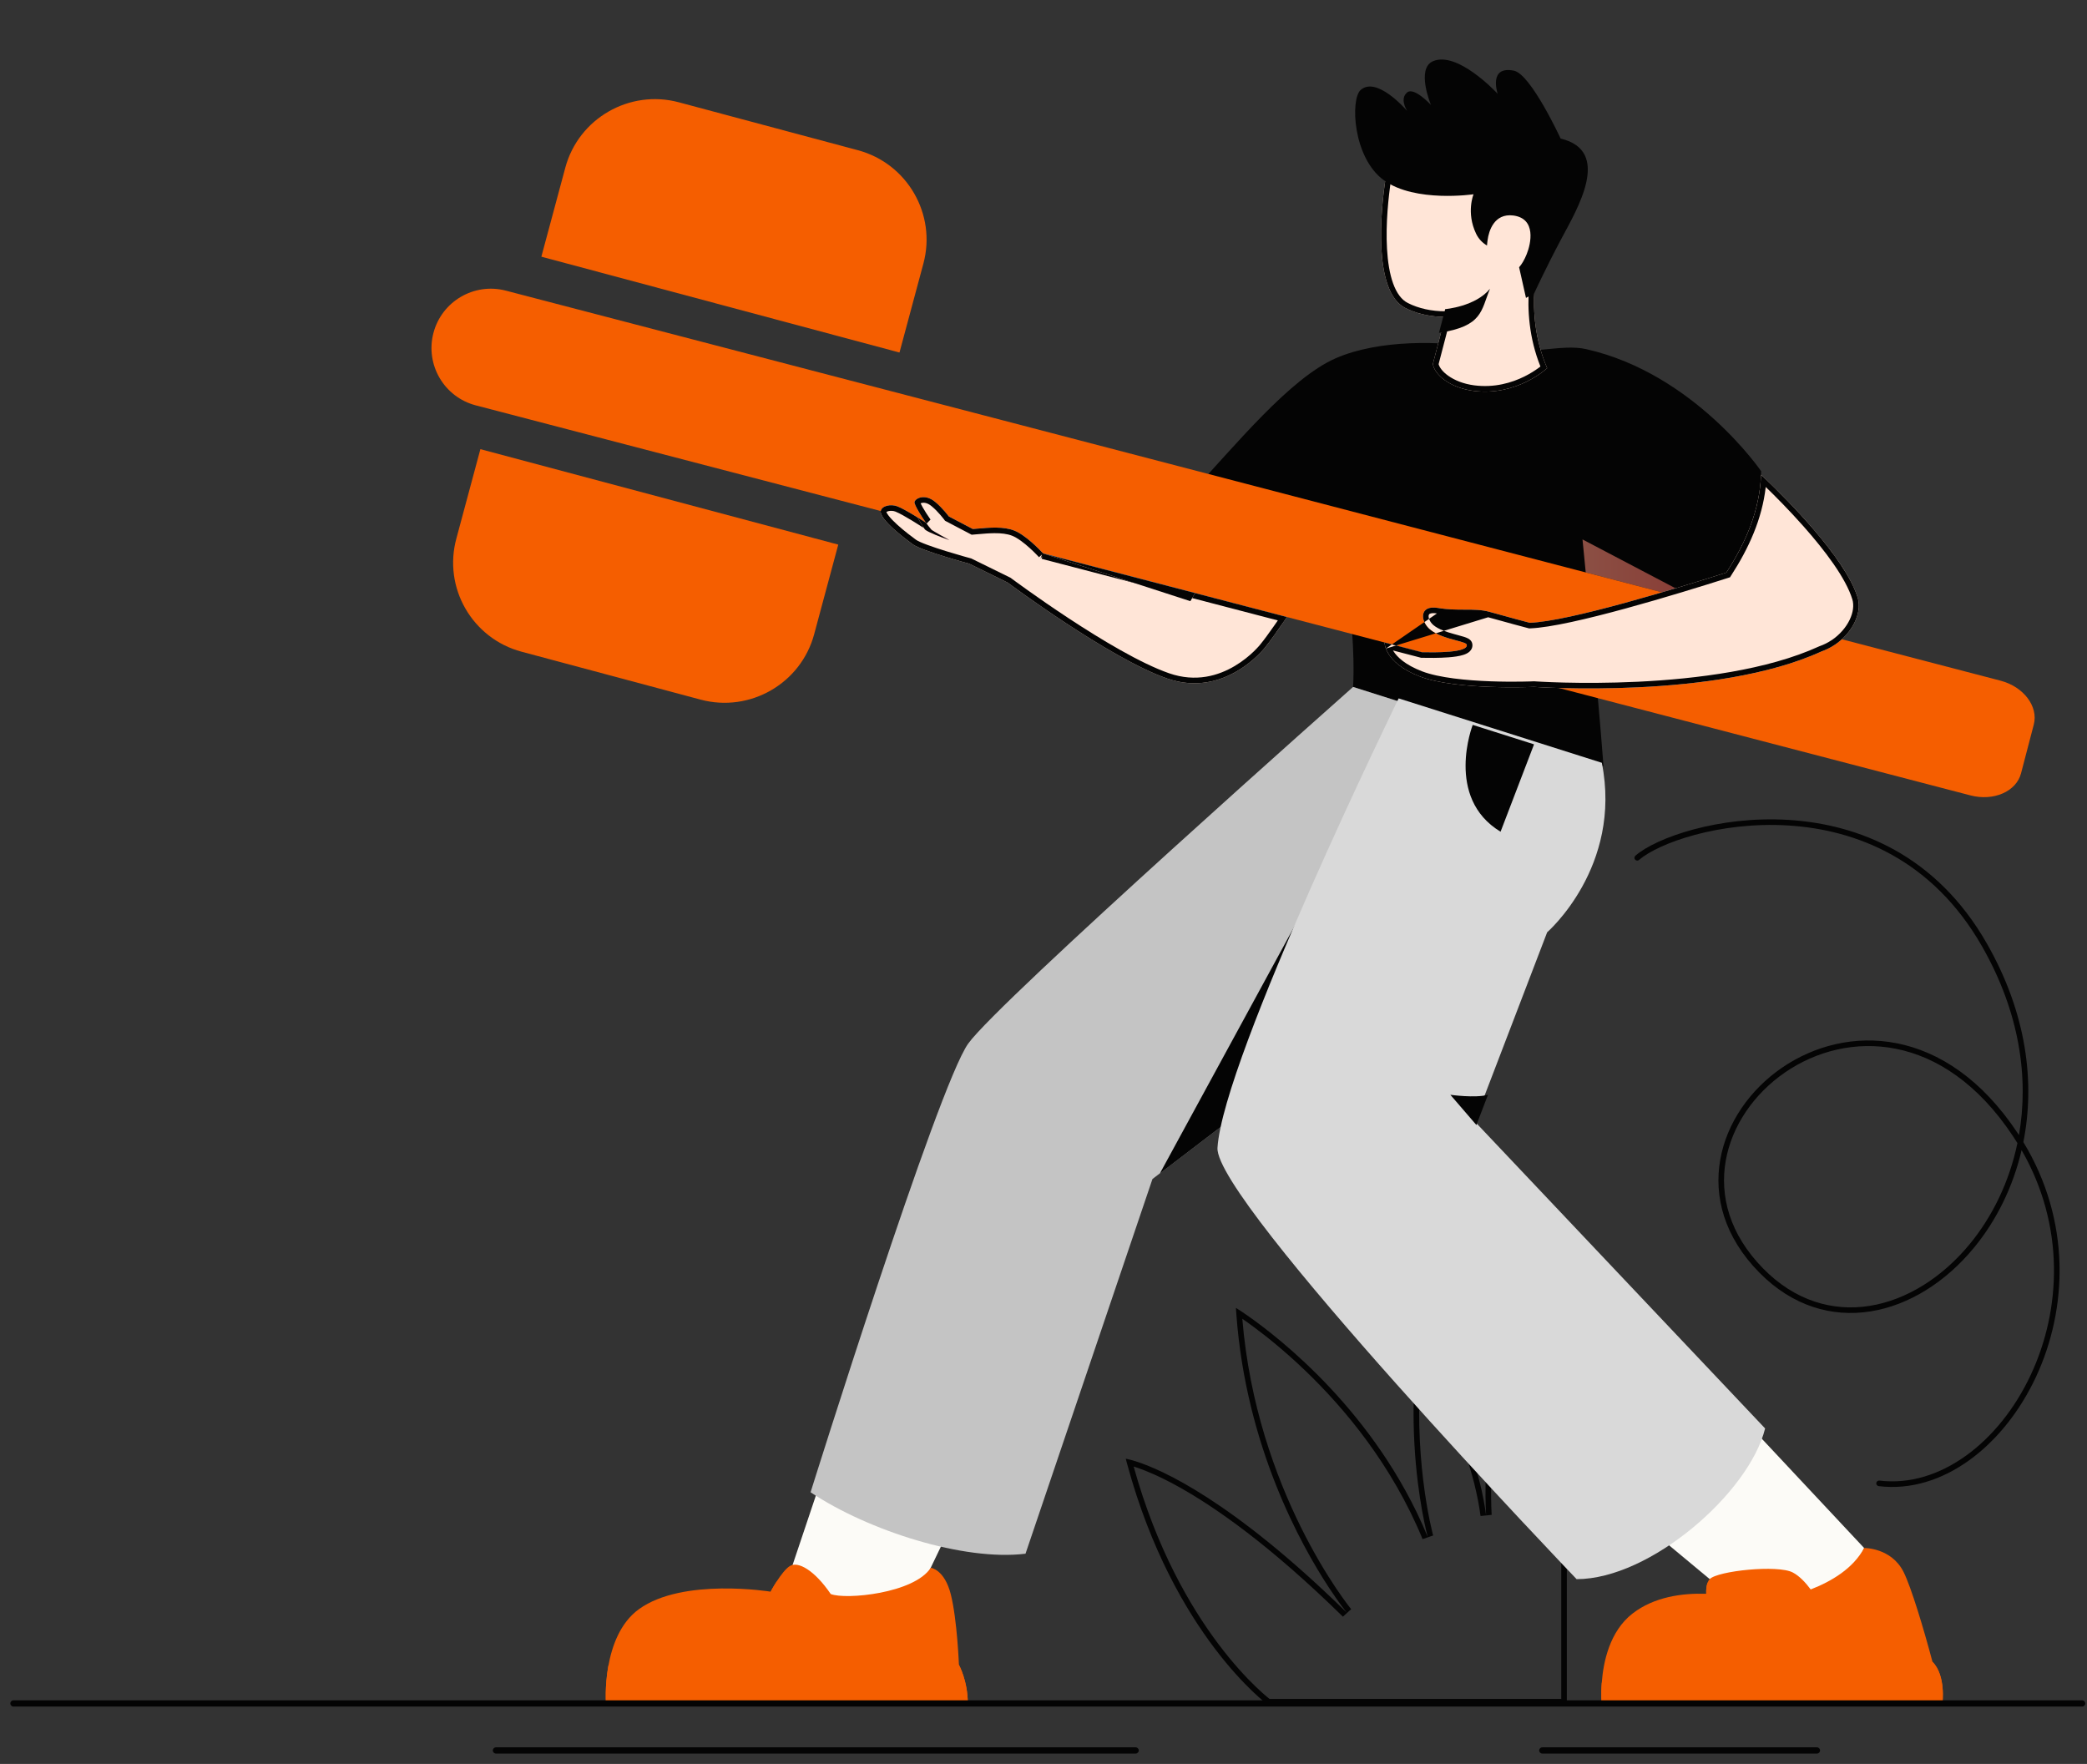 <svg width="155" height="131" viewBox="0 0 155 131" fill="none" xmlns="http://www.w3.org/2000/svg">
<rect x="0" y="0" width="155" height="131" fill="#333333" stroke="none"/>
<path fill-rule="evenodd" clip-rule="evenodd" d="M94.147 126.59L116.368 126.59L116.368 92.914C116.227 93.036 116.088 93.161 115.953 93.289C111.182 97.8 110.406 106.035 110.332 110.113C110.305 111.599 110.372 112.534 110.372 112.534C110.265 111.737 110.108 110.941 109.916 110.159C108.815 105.699 106.537 101.671 105.665 100.232C105.445 99.87 105.315 99.671 105.315 99.671C105.286 99.891 105.26 100.109 105.236 100.326C104.66 105.428 105.188 109.793 105.617 112.186C105.841 113.434 106.039 114.146 106.039 114.146C105.78 113.519 105.506 112.909 105.218 112.315C101.037 103.693 94.032 98.619 92.226 97.412C91.946 97.225 91.791 97.131 91.791 97.131C91.802 97.303 91.813 97.475 91.826 97.645C92.549 107.394 96.592 114.704 98.719 117.938C99.504 119.131 100.028 119.769 100.028 119.769C99.471 119.222 98.928 118.702 98.398 118.207C90.333 110.654 85.508 108.844 84.068 108.442C83.763 108.357 83.609 108.335 83.609 108.335C83.649 108.485 83.689 108.635 83.729 108.783C87.184 121.474 94.142 126.586 94.142 126.586L94.147 126.59ZM94.29 126.175L115.953 126.175L115.953 93.87C113.069 96.792 111.75 101.189 111.169 105.028C110.859 107.084 110.763 108.956 110.745 110.314C110.736 110.993 110.747 111.543 110.759 111.922C110.766 112.111 110.772 112.258 110.778 112.357C110.78 112.406 110.783 112.444 110.784 112.468L110.786 112.496L110.786 112.503L110.786 112.504C110.786 112.504 110.786 112.504 110.785 112.504L109.959 112.588C109.534 109.407 108.291 106.236 107.143 103.849C106.571 102.659 106.026 101.668 105.624 100.977C105.613 100.958 105.602 100.939 105.591 100.921C105.245 104.433 105.418 107.564 105.696 109.888C105.85 111.179 106.037 112.22 106.185 112.936C106.259 113.294 106.323 113.571 106.369 113.757C106.391 113.85 106.409 113.921 106.421 113.968C106.428 113.991 106.432 114.008 106.435 114.02L106.439 114.032L106.44 114.035C106.44 114.035 106.44 114.035 106.438 114.036L105.654 114.304C103.385 108.799 99.864 104.591 96.904 101.757C95.424 100.341 94.088 99.27 93.123 98.555C92.79 98.308 92.501 98.103 92.266 97.941C92.791 104.317 94.741 109.622 96.597 113.379C97.565 115.338 98.507 116.874 99.205 117.919C99.554 118.441 99.842 118.84 100.042 119.107C100.142 119.241 100.22 119.342 100.272 119.408C100.298 119.442 100.318 119.467 100.331 119.483L100.346 119.501L100.35 119.506C100.35 119.506 100.35 119.506 100.348 119.507L99.737 120.065C94.335 114.768 90.26 111.934 87.549 110.426C86.194 109.672 85.18 109.25 84.513 109.018C84.397 108.977 84.291 108.943 84.196 108.913C85.888 115.003 88.388 119.3 90.487 122.093C91.576 123.542 92.558 124.586 93.264 125.266C93.618 125.606 93.902 125.855 94.096 126.018C94.177 126.085 94.242 126.137 94.29 126.175Z" fill="#040404"/>
<path d="M129.977 105.919L138.449 114.966C138.449 114.966 136.501 119.923 131.22 120.802L120.631 111.995L129.977 105.919Z" fill="#FCFBF7"/>
<path d="M126.579 44.812L117.771 42.513C117.771 42.513 118.605 50.465 119.093 56.917L100.492 51.017C100.492 51.017 100.708 47.972 100.059 43.92L97.776 45.971C93.374 42.623 89.87 38.503 88.406 36.663C91.79 33.03 95.819 28.081 99.207 26.605C102.426 25.202 107.081 25.299 110.096 25.846C113.614 26.485 115.902 25.492 117.831 25.934C125.861 27.759 130.801 34.998 130.801 34.998C130.75 38.645 128.927 41.8 126.579 44.812Z" fill="#040404"/>
<path style="mix-blend-mode:multiply" opacity="0.6" d="M117.771 42.512L117.531 40.061L126.578 44.812L117.771 42.512Z" fill="url(#paint0_linear_1597_29430)"/>
<path d="M62.242 106.159L58.301 117.905C58.301 117.905 62.136 121.602 67.306 120.213L73.273 107.805L62.246 106.159H62.242Z" fill="#FCFBF7"/>
<path d="M100.492 51.016C100.492 51.016 74.175 74.333 71.909 77.502C69.64 80.671 60.201 110.826 60.201 110.826C64.506 113.696 71.615 115.954 76.164 115.388L85.593 87.56L106.841 71.358L110.096 54.061L100.492 51.016Z" fill="#C4C4C4"/>
<path d="M97.206 66.828L92.519 82.28L86.156 87.137L86.147 87.141L97.206 66.828Z" fill="#040404"/>
<path d="M103.879 51.862C103.879 51.862 90.841 78.546 90.422 85.242C90.178 89.174 117.093 117.278 117.093 117.278C122.558 117.278 129.906 110.881 131.094 106.085L109.524 83.283L114.906 69.237C114.906 69.237 120.505 64.381 118.967 56.65L103.879 51.867V51.862Z" fill="#D9D9D9"/>
<path d="M35.337 30.105C32.984 29.491 31.575 27.086 32.19 24.733C32.806 22.38 35.212 20.97 37.566 21.584L148.572 50.55C150.292 50.998 151.401 52.462 151.047 53.814L150.101 57.432C149.748 58.785 148.063 59.519 146.344 59.071L35.337 30.105Z" fill="#F55E00"/>
<path d="M114.645 17.973C114.673 17.904 114.696 17.83 114.723 17.761V17.752C116.141 13.714 116.395 9.382 111.583 7.997C104.723 6.024 103.204 11.313 102.891 13.355C102.545 15.636 101.961 21.652 104.373 22.875C105.239 23.312 106.266 23.533 107.329 23.533L106.418 27.032C106.537 27.833 107.702 28.803 109.429 29.028C112.665 29.452 114.907 27.341 114.907 27.341C113.089 23.123 114.304 18.961 114.645 17.973Z" fill="#FFE5D7"/>
<path fill-rule="evenodd" clip-rule="evenodd" d="M114.255 17.828L114.259 17.819C114.269 17.793 114.279 17.765 114.292 17.728L114.293 17.725C114.298 17.713 114.302 17.7 114.307 17.685V17.681L114.331 17.614C115.032 15.617 115.42 13.612 115.082 11.963C114.915 11.147 114.571 10.423 114.001 9.823C113.431 9.222 112.614 8.725 111.468 8.396C109.804 7.917 108.495 7.888 107.467 8.12C106.441 8.35 105.669 8.846 105.082 9.457C103.895 10.695 103.454 12.425 103.302 13.417C103.131 14.546 102.903 16.587 103.013 18.488C103.068 19.439 103.206 20.333 103.466 21.051C103.728 21.774 104.092 22.267 104.562 22.505C105.361 22.908 106.321 23.118 107.329 23.118H107.867L106.844 27.044C106.909 27.282 107.131 27.602 107.562 27.908C108.024 28.237 108.682 28.512 109.483 28.617C110.997 28.815 112.283 28.421 113.198 27.971C113.655 27.746 114.015 27.509 114.26 27.33C114.315 27.289 114.364 27.252 114.407 27.219C112.699 22.956 113.909 18.833 114.252 17.838L114.255 17.828ZM114.907 27.341C114.907 27.341 112.665 29.452 109.429 29.028C107.702 28.803 106.537 27.833 106.418 27.032L107.329 23.533C107.186 23.533 107.044 23.529 106.903 23.521C105.992 23.469 105.123 23.253 104.373 22.875C101.961 21.652 102.545 15.636 102.891 13.355C103.204 11.313 104.723 6.024 111.583 7.997C116.395 9.382 116.141 13.714 114.723 17.752V17.761C114.71 17.795 114.697 17.831 114.684 17.867C114.672 17.902 114.659 17.938 114.645 17.973C114.304 18.961 113.089 23.123 114.907 27.341Z" fill="#040404"/>
<path d="M137.969 44.39C136.965 41.069 131.491 35.909 130.791 35.261C130.694 37.891 129.677 40.269 128.217 42.523C124.538 43.695 116.523 46.151 113.613 46.252C113.613 46.252 111.785 45.77 110.639 45.443C109.492 45.121 108.373 45.415 106.79 45.149C105.376 44.914 105.482 46.147 106.2 46.749C107.075 47.48 108.88 47.609 108.935 47.88C109.069 48.524 106.223 48.446 105.602 48.437L102.83 47.715C102.83 47.715 102.793 49.219 105.468 50.244C108.143 51.27 113.931 51.012 113.931 51.012C113.931 51.012 127.434 51.974 135.275 48.382C135.625 48.258 135.952 48.097 136.247 47.899C136.256 47.894 136.27 47.89 136.279 47.88C137.591 46.993 138.309 45.503 137.969 44.385V44.39Z" fill="#FFE5D7"/>
<path fill-rule="evenodd" clip-rule="evenodd" d="M137.572 44.509L137.571 44.51C137.338 43.741 136.836 42.837 136.18 41.889C135.527 40.947 134.739 39.984 133.954 39.098C132.873 37.877 131.81 36.813 131.14 36.165C130.869 38.543 129.887 40.709 128.566 42.748L128.486 42.873L128.344 42.918C126.502 43.505 123.572 44.414 120.737 45.189C117.92 45.96 115.14 46.614 113.627 46.667L113.566 46.669L113.506 46.653L113.613 46.252C116.523 46.151 124.538 43.695 128.217 42.523C129.576 40.424 130.552 38.217 130.758 35.799C130.773 35.621 130.784 35.441 130.791 35.261C130.869 35.333 131.005 35.46 131.188 35.635C132.64 37.022 137.013 41.375 137.949 44.326C137.955 44.346 137.961 44.366 137.967 44.385C137.967 44.385 137.967 44.385 137.967 44.385C137.968 44.387 137.968 44.388 137.969 44.39V44.385C137.969 44.387 137.97 44.388 137.97 44.389C137.97 44.389 137.97 44.389 137.97 44.389C137.976 44.409 137.981 44.429 137.987 44.448C138.282 45.558 137.567 47.009 136.279 47.88C136.272 47.887 136.262 47.892 136.254 47.895C136.251 47.897 136.249 47.898 136.247 47.899C135.952 48.097 135.625 48.258 135.275 48.382C127.434 51.974 113.931 51.012 113.931 51.012L113.96 50.599L113.962 50.599L113.969 50.599L113.997 50.601C114.022 50.603 114.06 50.605 114.11 50.608C114.209 50.614 114.356 50.623 114.547 50.632C114.928 50.651 115.483 50.675 116.173 50.692C117.554 50.725 119.477 50.733 121.643 50.63C125.989 50.421 131.258 49.766 135.102 48.005L135.119 47.997L135.136 47.991C135.456 47.877 135.751 47.731 136.015 47.554L136.037 47.54L136.055 47.531C136.648 47.127 137.103 46.59 137.369 46.039C137.638 45.482 137.702 44.941 137.572 44.509ZM102.929 48.169C103.127 48.695 103.715 49.572 105.468 50.244C108.143 51.27 113.931 51.012 113.931 51.012L113.96 50.599L113.936 50.597L113.912 50.598L113.911 50.598L113.909 50.598L113.897 50.599L113.849 50.6C113.807 50.602 113.745 50.604 113.664 50.607C113.502 50.612 113.268 50.618 112.979 50.622C112.399 50.63 111.599 50.63 110.717 50.598C108.934 50.534 106.883 50.342 105.617 49.857C104.346 49.37 103.764 48.787 103.496 48.37C103.482 48.349 103.469 48.328 103.456 48.307L105.545 48.851L105.596 48.852C105.623 48.852 105.654 48.853 105.69 48.853C106.057 48.86 106.859 48.873 107.584 48.817C107.977 48.787 108.38 48.734 108.686 48.635C108.835 48.587 109.003 48.515 109.134 48.398C109.282 48.265 109.396 48.055 109.343 47.797C109.317 47.672 109.248 47.586 109.195 47.534C109.142 47.482 109.084 47.446 109.038 47.42C108.946 47.37 108.837 47.33 108.736 47.297C108.597 47.252 108.421 47.205 108.238 47.156C108.155 47.133 108.07 47.111 107.987 47.087C107.411 46.928 106.827 46.731 106.468 46.431C106.184 46.194 106.077 45.871 106.106 45.705C106.116 45.644 106.14 45.61 106.192 45.583C106.26 45.548 106.417 45.508 106.721 45.558M110.525 45.842C111.101 46.006 111.847 46.209 112.447 46.371C112.748 46.452 113.013 46.522 113.202 46.573C113.297 46.598 113.373 46.618 113.425 46.632L113.506 46.653L113.613 46.252C113.613 46.252 111.785 45.77 110.639 45.443C110.039 45.275 109.446 45.275 108.791 45.275C108.194 45.275 107.545 45.276 106.79 45.149C105.376 44.914 105.482 46.147 106.2 46.749C106.709 47.174 107.533 47.396 108.144 47.56C108.583 47.678 108.912 47.767 108.935 47.88C109.063 48.496 106.47 48.452 105.697 48.438C105.661 48.438 105.629 48.437 105.602 48.437L102.83 47.715C102.83 47.715 102.826 47.893 102.929 48.169" fill="#040404"/>
<path d="M115.953 17.747C114.779 19.959 113.951 21.767 113.951 21.767L113.334 22.125L112.823 19.849C113.03 19.614 113.219 19.292 113.389 18.869C113.697 18.106 114.121 16.229 112.39 16.004C110.963 15.825 110.571 17.168 110.484 17.821C110.465 17.931 110.451 18.074 110.438 18.235C110.115 18.041 109.821 17.761 109.627 17.352C108.877 15.783 109.439 14.427 109.439 14.427C109.439 14.427 105.106 15.07 102.786 13.392C100.465 11.718 100.276 7.344 101.064 6.673C102.233 5.679 104.296 7.997 104.508 8.236C104.425 8.098 103.964 7.317 104.508 6.866C105.023 6.434 106.276 7.795 106.276 7.795C106.276 7.795 105.152 5.104 106.423 4.548C108.214 3.771 111.073 6.792 111.23 6.967C111.193 6.834 110.571 4.879 112.431 5.247C113.693 5.491 115.907 10.292 115.907 10.292C119.756 11.203 117.127 15.544 115.953 17.747Z" fill="#040404"/>
<path d="M107.333 22.958C107.333 22.958 109.576 22.774 110.662 21.445C109.981 23.073 110.137 24.227 106.873 24.719L107.333 22.958Z" fill="#040404"/>
<path d="M77.476 41.105C77.476 41.105 76.274 39.771 75.317 39.399C74.442 39.059 73.3 39.201 72.25 39.288L70.464 38.35C70.464 38.35 69.999 37.716 69.451 37.27C68.659 36.621 67.964 37.026 67.918 37.288C67.89 37.449 68.305 38.162 68.769 38.824C68.769 38.824 67.324 37.872 66.661 37.61C66.164 37.412 65.487 37.559 65.413 37.95C65.298 38.566 67.236 40.02 67.789 40.425C68.461 40.912 71.983 41.864 71.983 41.864L74.838 43.267C74.838 43.267 82.379 48.896 86.684 50.391C90.984 51.89 93.926 48.119 93.926 48.119C94.484 47.452 95.579 45.824 95.579 45.824C95.579 45.824 82.923 42.522 77.467 41.1L77.476 41.105Z" fill="#FFE5D7"/>
<path fill-rule="evenodd" clip-rule="evenodd" d="M77.409 41.32L77.29 41.476L77.281 41.472L77.39 41.182C77.167 41.383 77.167 41.383 77.167 41.383L77.166 41.382L77.164 41.38L77.155 41.37C77.147 41.361 77.135 41.347 77.118 41.33C77.085 41.295 77.037 41.243 76.975 41.18C76.852 41.054 76.678 40.882 76.476 40.699C76.059 40.322 75.568 39.942 75.165 39.785C74.799 39.643 74.356 39.594 73.852 39.598C73.442 39.601 73.02 39.638 72.588 39.676C72.488 39.685 72.386 39.694 72.285 39.702L72.164 39.712L70.185 38.673L70.128 38.595L70.128 38.595L70.125 38.59L70.111 38.572C70.098 38.556 70.08 38.531 70.055 38.5C70.006 38.438 69.935 38.349 69.847 38.248C69.67 38.042 69.435 37.792 69.188 37.591L69.187 37.59C68.876 37.336 68.627 37.317 68.482 37.345C68.439 37.353 68.402 37.366 68.374 37.38C68.408 37.455 68.457 37.551 68.521 37.665C68.671 37.931 68.883 38.263 69.11 38.586L68.54 39.17L68.537 39.168L68.525 39.16L68.479 39.13C68.439 39.104 68.381 39.066 68.309 39.02C68.165 38.928 67.966 38.803 67.747 38.669C67.298 38.396 66.801 38.111 66.508 37.996L66.507 37.995C66.343 37.93 66.14 37.921 65.981 37.961C65.891 37.984 65.85 38.011 65.831 38.027C65.834 38.034 65.837 38.042 65.841 38.052C65.866 38.11 65.913 38.189 65.99 38.289C66.141 38.489 66.368 38.721 66.631 38.96C67.152 39.435 67.76 39.888 68.034 40.089C68.149 40.173 68.441 40.306 68.873 40.466C69.287 40.62 69.782 40.782 70.261 40.931C70.74 41.079 71.198 41.212 71.536 41.309C71.706 41.357 71.845 41.395 71.942 41.422C71.99 41.436 72.028 41.446 72.053 41.453L72.082 41.461L72.092 41.464L71.983 41.864C71.983 41.864 68.461 40.912 67.789 40.425C67.236 40.02 65.298 38.566 65.413 37.95C65.487 37.559 66.164 37.412 66.661 37.61C66.983 37.737 67.489 38.027 67.925 38.292C68.387 38.572 68.769 38.824 68.769 38.824C68.57 38.54 68.38 38.246 68.23 37.991C68.03 37.652 67.902 37.38 67.918 37.288C67.964 37.026 68.659 36.621 69.451 37.27C69.999 37.716 70.464 38.35 70.464 38.35L72.25 39.288C72.348 39.28 72.446 39.272 72.545 39.263C73.51 39.179 74.523 39.09 75.317 39.399C76.17 39.731 77.218 40.827 77.435 41.061C77.45 41.077 77.461 41.089 77.468 41.096C77.468 41.096 77.468 41.097 77.469 41.097C77.471 41.099 77.472 41.101 77.473 41.102C77.475 41.103 77.476 41.103 77.477 41.103C77.477 41.103 77.478 41.103 77.478 41.103C77.504 41.11 77.531 41.117 77.559 41.124C82.459 42.401 92.916 45.129 95.153 45.712C95.428 45.784 95.579 45.824 95.579 45.824C95.579 45.824 95.482 45.968 95.331 46.188C94.975 46.707 94.318 47.65 93.926 48.119C93.926 48.119 90.984 51.89 86.684 50.391C82.379 48.896 74.838 43.267 74.838 43.267C75.087 42.934 75.087 42.934 75.087 42.934L75.108 42.95L75.171 42.997C75.227 43.038 75.309 43.099 75.416 43.177C75.629 43.333 75.939 43.557 76.325 43.832C77.096 44.381 78.169 45.128 79.376 45.922C81.801 47.517 84.723 49.27 86.821 49.999L86.821 49.999C88.823 50.697 90.504 50.173 91.705 49.46C92.308 49.103 92.785 48.7 93.111 48.386C93.273 48.229 93.398 48.096 93.48 48.003C93.521 47.956 93.552 47.92 93.572 47.896C93.577 47.89 93.582 47.884 93.586 47.879C93.589 47.876 93.591 47.872 93.593 47.87L93.598 47.864L93.599 47.863L93.603 47.858L93.607 47.853C93.873 47.535 94.276 46.975 94.621 46.483C94.723 46.337 94.819 46.199 94.904 46.076L93.411 45.687C92.139 45.355 90.387 44.898 88.464 44.396C84.618 43.393 80.09 42.212 77.362 41.502L77.409 41.32ZM74.838 43.267L75.087 42.934L75.056 42.911L72.131 41.474L72.092 41.464L71.983 41.864L74.838 43.267ZM68.328 37.261C68.328 37.261 68.329 37.263 68.329 37.267C68.328 37.263 68.328 37.261 68.328 37.261ZM68.3 37.429C68.3 37.429 68.301 37.428 68.303 37.426C68.301 37.428 68.3 37.43 68.3 37.429Z" fill="#040404"/>
<path style="mix-blend-mode:multiply" d="M70.51 40.111C70.51 40.111 69.019 39.592 68.715 39.339C68.627 39.265 68.305 38.713 68.148 38.428C68.508 38.654 68.775 38.828 68.775 38.828C68.775 38.828 68.991 39.132 69.175 39.339C69.244 39.417 70.51 40.111 70.51 40.111Z" fill="url(#paint1_linear_1597_29430)"/>
<g style="mix-blend-mode:multiply">
<path fill-rule="evenodd" clip-rule="evenodd" d="M68.775 38.828C68.775 38.828 68.508 38.654 68.148 38.428C68.236 38.587 68.375 38.83 68.496 39.026C68.521 39.067 68.546 39.106 68.569 39.141C68.633 39.24 68.686 39.315 68.715 39.339C68.771 39.386 68.868 39.442 68.989 39.502C68.99 39.502 68.99 39.502 68.99 39.503C69.522 39.767 70.51 40.111 70.51 40.111C70.51 40.111 69.244 39.417 69.175 39.339C69.099 39.254 69.018 39.152 68.949 39.062C68.948 39.062 68.948 39.061 68.948 39.06C68.849 38.933 68.775 38.828 68.775 38.828Z" fill="#040404"/>
</g>
<g style="mix-blend-mode:multiply">
<path d="M77.477 41.105L88.407 44.647L88.761 44.044L77.477 41.105Z" fill="#FFE5D7"/>
</g>
<g style="mix-blend-mode:multiply">
<path fill-rule="evenodd" clip-rule="evenodd" d="M88.407 44.647L77.477 41.105L88.761 44.044L88.407 44.647Z" fill="#040404"/>
</g>
<path d="M144.258 126.504H118.954C118.954 126.504 118.894 125.87 118.963 124.968C119.073 123.446 119.543 121.151 121.247 119.831C122.853 118.589 124.93 118.309 126.721 118.364C126.707 118.065 126.73 117.771 126.822 117.541C126.859 117.435 126.91 117.348 126.979 117.274C127.568 116.662 132.034 116.193 133.148 116.782C133.65 117.044 134.12 117.555 134.479 118.042C136.03 117.44 137.642 116.478 138.448 114.965C138.448 114.965 140.469 114.929 141.38 116.75C141.942 117.877 142.868 120.944 143.526 123.423C144.534 124.444 144.258 126.504 144.258 126.504Z" fill="#F55E00"/>
<g style="mix-blend-mode:multiply">
<path d="M144.258 126.504H118.954C118.954 126.504 118.894 125.869 118.963 124.968H119.543C119.732 124.968 119.902 124.853 119.967 124.674C120.303 123.731 121.072 123.561 121.072 123.561C121.072 123.561 122.158 123.326 123.277 123.561C123.779 123.666 124.202 123.961 124.52 124.255C125.008 124.71 125.644 124.968 126.311 124.968H138.088C139.737 124.968 140.391 123.804 141.749 123.551C142.886 123.34 143.079 123.386 143.531 123.423C144.539 124.444 144.263 126.504 144.263 126.504H144.258Z" fill="#F55E00"/>
</g>
<g style="mix-blend-mode:multiply">
<path d="M132.784 119.932C130.358 118.414 126.72 118.364 126.72 118.364C126.707 118.065 126.73 117.771 126.822 117.541C131.025 117.527 132.678 119.817 132.784 119.932Z" fill="#F55E00"/>
</g>
<path d="M69.124 116.432C69.124 116.432 70.151 116.543 70.62 118.424C71.09 120.305 71.219 123.644 71.219 123.644C71.219 123.644 71.877 124.83 71.877 126.504H45.003C45.003 126.504 44.644 121.537 47.457 119.504C50.721 117.145 57.236 118.208 57.236 118.208C57.236 118.208 58.033 116.704 58.654 116.308C59.271 115.913 60.51 116.635 61.698 118.382C62.798 118.824 67.904 118.336 69.129 116.432H69.124Z" fill="#F55E00"/>
<g style="mix-blend-mode:multiply">
<path d="M71.877 126.504H45.003C45.003 126.504 44.911 125.23 45.183 123.708H46.647C46.85 123.708 47.204 124.007 47.499 124.297C47.835 124.623 48.281 124.812 48.756 124.816C52.269 124.849 66.647 124.964 67.227 124.807C67.886 124.632 68.286 123.952 69.23 123.644C70.179 123.34 71.219 123.644 71.219 123.644C71.219 123.644 71.877 124.83 71.877 126.504Z" fill="#F55E00"/>
</g>
<g style="mix-blend-mode:multiply">
<path d="M59.668 118.842C58.609 118.488 57.232 118.208 57.232 118.208C57.232 118.208 57.417 117.853 57.684 117.449C59.051 118.056 59.668 118.842 59.668 118.842Z" fill="#F55E00"/>
</g>
<path d="M109.378 53.835C109.378 53.835 107.274 59.244 111.446 61.769L113.932 55.279L109.378 53.835Z" fill="#040404"/>
<path d="M109.651 83.55L107.717 81.306C107.717 81.306 109.558 81.568 110.511 81.306L109.651 83.55Z" fill="#040404"/>
<path fill-rule="evenodd" clip-rule="evenodd" d="M0.768 126.509C0.768 126.381 0.872 126.277 1 126.277H154.637C154.765 126.277 154.87 126.381 154.87 126.509C154.87 126.638 154.765 126.742 154.637 126.742H1C0.872 126.742 0.768 126.638 0.768 126.509Z" fill="#040404"/>
<path fill-rule="evenodd" clip-rule="evenodd" d="M36.602 130C36.602 129.872 36.706 129.768 36.834 129.768H84.343C84.471 129.768 84.575 129.872 84.575 130C84.575 130.128 84.471 130.232 84.343 130.232H36.834C36.706 130.232 36.602 130.128 36.602 130Z" fill="#040404"/>
<path fill-rule="evenodd" clip-rule="evenodd" d="M114.314 130C114.314 129.872 114.419 129.768 114.547 129.768H134.941C135.07 129.768 135.174 129.872 135.174 130C135.174 130.128 135.07 130.232 134.941 130.232H114.547C114.419 130.232 114.314 130.128 114.314 130Z" fill="#040404"/>
<path fill-rule="evenodd" clip-rule="evenodd" d="M125.889 61.999C123.925 62.526 122.442 63.246 121.733 63.862C121.647 63.937 121.515 63.928 121.44 63.842C121.364 63.755 121.373 63.624 121.46 63.549C122.238 62.872 123.793 62.131 125.781 61.598C127.776 61.063 130.232 60.731 132.829 60.891C138.028 61.209 143.801 63.497 147.556 70.059L147.375 70.162L147.556 70.059C147.556 70.059 147.556 70.059 147.556 70.059C150.539 75.273 151.15 80.417 150.273 84.818C150.167 84.645 150.059 84.472 149.947 84.299C150.68 80.092 150.028 75.217 147.194 70.265L147.194 70.265C143.523 63.849 137.893 61.616 132.803 61.305C130.256 61.149 127.845 61.474 125.889 61.999ZM149.947 84.299C149.912 84.246 149.877 84.192 149.841 84.139C147.186 80.138 144.01 78.101 140.887 77.481C137.768 76.862 134.725 77.664 132.345 79.297C129.967 80.929 128.239 83.399 127.76 86.133C127.279 88.874 128.057 91.859 130.652 94.498C133.122 97.01 136.062 97.845 138.918 97.393C141.767 96.942 144.516 95.213 146.631 92.633C148.244 90.667 149.493 88.202 150.143 85.416C153.392 91.068 153.063 97.269 150.855 102.037C148.503 107.116 144.056 110.506 139.583 109.958C139.469 109.944 139.365 110.025 139.351 110.139C139.337 110.253 139.418 110.356 139.532 110.37C144.258 110.949 148.841 107.375 151.233 102.211C153.541 97.226 153.842 90.703 150.273 84.818M149.832 84.895C149.723 84.719 149.611 84.543 149.495 84.368C146.89 80.443 143.802 78.482 140.806 77.888C137.808 77.293 134.878 78.062 132.581 79.639C130.282 81.216 128.627 83.594 128.169 86.204C127.713 88.807 128.443 91.659 130.949 94.208C133.326 96.626 136.131 97.414 138.853 96.983C141.582 96.551 144.245 94.888 146.309 92.371C147.962 90.355 149.228 87.796 149.832 84.895Z" fill="#040404"/>
<path d="M38.736 48.4L52.035 51.959C55.7 52.94 59.484 50.761 60.467 47.105L62.257 40.447L35.678 33.358L33.901 39.969C32.888 43.643 35.071 47.419 38.736 48.4Z" fill="#F55E00"/>
<path d="M40.207 19.063L66.804 26.181L68.581 19.57C69.565 15.913 67.381 12.137 63.716 11.156L50.417 7.597C46.752 6.616 42.968 8.795 41.985 12.452L40.207 19.063Z" fill="#F55E00"/>
<defs>
<linearGradient id="paint0_linear_1597_29430" x1="117.531" y1="42.439" x2="126.578" y2="42.439" gradientUnits="userSpaceOnUse">
<stop stop-color="#E4816F"/>
<stop offset="1" stop-color="#E25E52"/>
</linearGradient>
<linearGradient id="paint1_linear_1597_29430" x1="68.148" y1="39.27" x2="70.51" y2="39.27" gradientUnits="userSpaceOnUse">
<stop stop-color="#FFCBCA"/>
<stop offset="1" stop-color="#E994A8"/>
</linearGradient>
</defs>
</svg>
